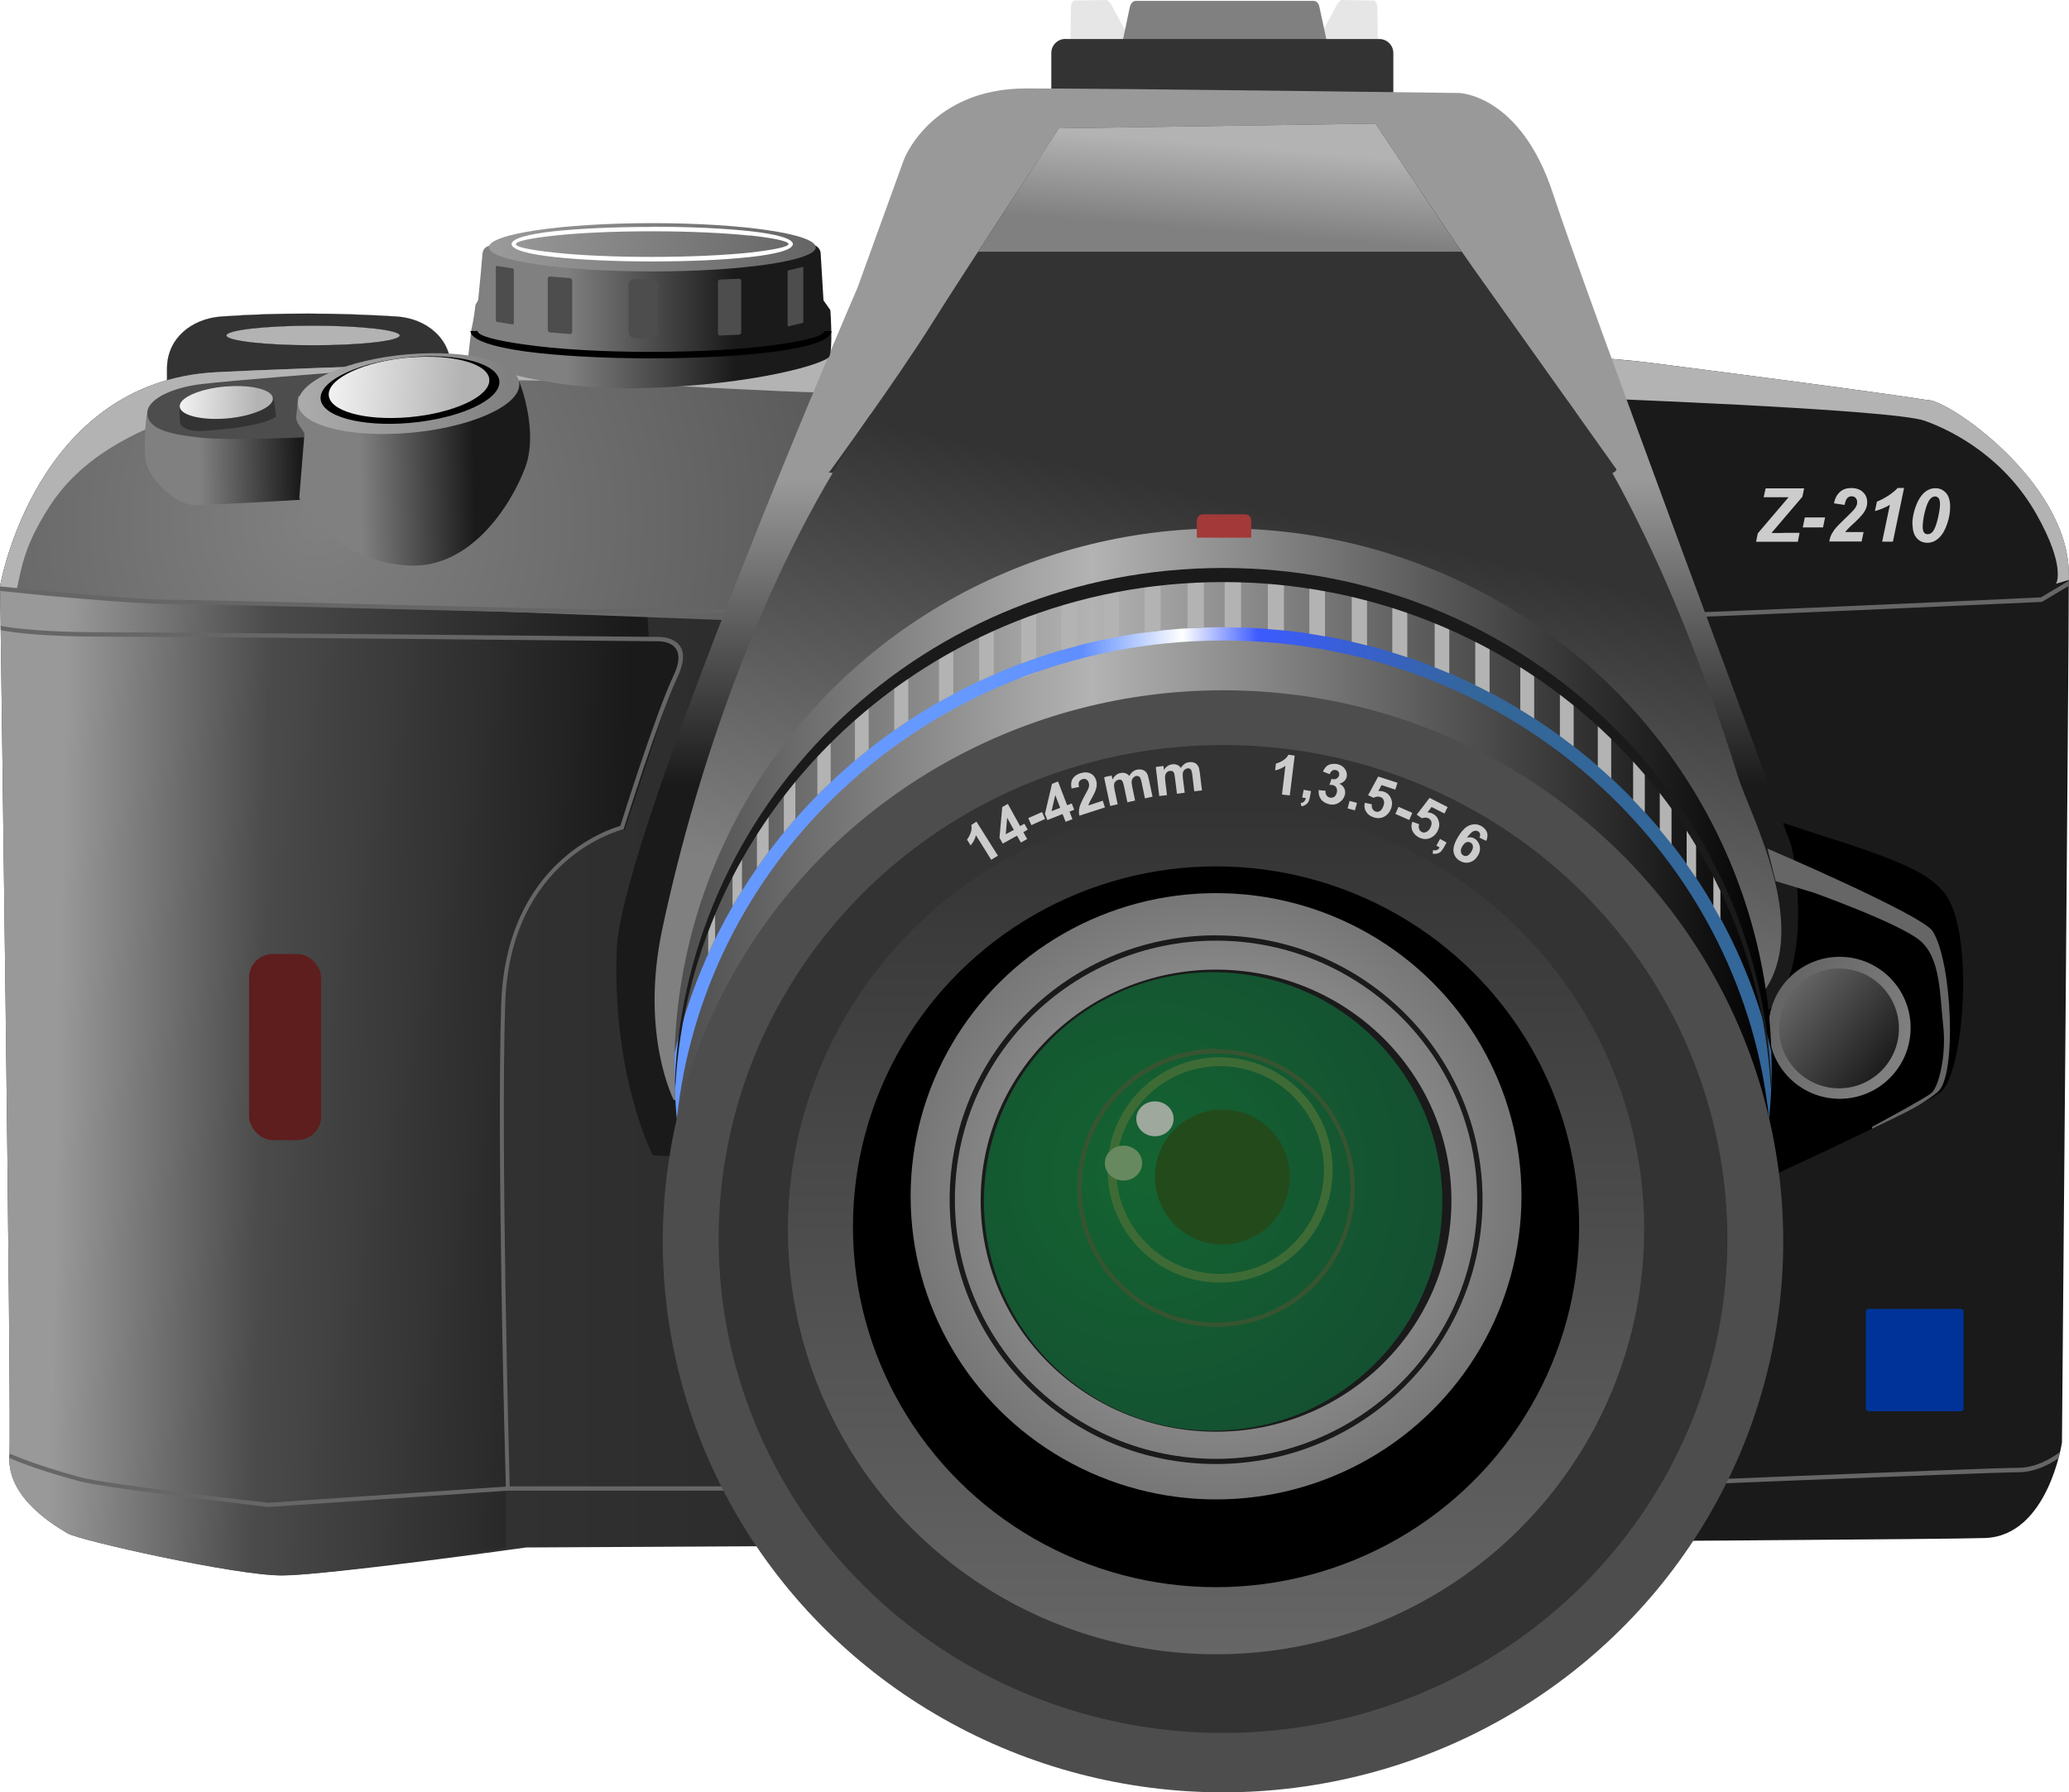 <?xml version="1.0" encoding="UTF-8" standalone="no"?>
<svg
   xmlns:dc="http://purl.org/dc/elements/1.1/"
   xmlns:cc="http://creativecommons.org/ns#"
   xmlns:rdf="http://www.w3.org/1999/02/22-rdf-syntax-ns#"
   xmlns:svg="http://www.w3.org/2000/svg"
   xmlns="http://www.w3.org/2000/svg"
   xmlns:xlink="http://www.w3.org/1999/xlink"
   xmlns:sodipodi="http://sodipodi.sourceforge.net/DTD/sodipodi-0.dtd"
   xmlns:inkscape="http://www.inkscape.org/namespaces/inkscape"
   viewBox="0 0 368.873 319.506"
   version="1.1"
   id="svg210"
   sodipodi:docname="camera.svg"
   width="97.598mm"
   height="84.536mm"
   inkscape:version="1.0.2-2 (e86c870879, 2021-01-15)">
  <defs
     id="defs214">
    <linearGradient
       inkscape:collect="always"
       xlink:href="#n"
       id="linearGradient218"
       gradientUnits="userSpaceOnUse"
       x1="8.55"
       y1="3.689"
       x2="6.586"
       y2="3.711"
       gradientTransform="matrix(15.322,0,0,15.322,0.015,0)" />
    <linearGradient
       inkscape:collect="always"
       xlink:href="#d"
       id="linearGradient220"
       gradientUnits="userSpaceOnUse"
       x1="5.935"
       y1="4.421"
       x2="3.041"
       y2="4.529"
       gradientTransform="matrix(15.322,0,0,15.322,0.015,0)" />
    <linearGradient
       inkscape:collect="always"
       xlink:href="#g"
       id="linearGradient222"
       gradientUnits="userSpaceOnUse"
       x1="5.387"
       y1="4.516"
       x2="3.528"
       y2="4.399"
       gradientTransform="matrix(15.322,0,0,15.322,0.015,0)" />
  </defs>
  <sodipodi:namedview
     pagecolor="#ffffff"
     bordercolor="#666666"
     borderopacity="1"
     objecttolerance="10"
     gridtolerance="10"
     guidetolerance="10"
     inkscape:pageopacity="0"
     inkscape:pageshadow="2"
     inkscape:window-width="1920"
     inkscape:window-height="1017"
     id="namedview212"
     showgrid="false"
     units="mm"
     inkscape:zoom="1.8014217"
     inkscape:cx="194.37156"
     inkscape:cy="138.56942"
     inkscape:window-x="-8"
     inkscape:window-y="-8"
     inkscape:window-maximized="1"
     inkscape:current-layer="svg210"
     inkscape:document-rotation="0" />
  <style
     type="text/css"
     id="style2">
	.h{stroke:#000;stroke-width:.03}
	.j{fill:#1a1a1a}
	.k{fill:#333}
	.m{fill:#4d4d4d}
	.p{fill:#666}
	.r{fill:#b3b3b3}
</style>
  <linearGradient
     id="a"
     x1="7.846"
     x2="20.614"
     y1="12.425"
     y2="12.425"
     gradientUnits="userSpaceOnUse"
     gradientTransform="matrix(15.322,0,0,15.322,0.015,0)">
    <stop
       offset="0"
       stop-color="#4d4d4d"
       id="stop4" />
    <stop
       offset=".38"
       stop-color="#b3b3b3"
       id="stop6" />
    <stop
       offset="1"
       id="stop8" />
  </linearGradient>
  <linearGradient
     id="b"
     x1="14.149"
     x2="14.149"
     y1="9.359"
     y2="19.246"
     gradientUnits="userSpaceOnUse"
     gradientTransform="matrix(15.322,0,0,15.322,0.015,0)">
    <stop
       offset="0"
       stop-color="#333"
       id="stop11" />
    <stop
       offset="1"
       stop-color="#666"
       id="stop13" />
  </linearGradient>
  <linearGradient
     id="c"
     x1="9.378"
     x2="5.799"
     y1="2.857"
     y2="2.898"
     gradientUnits="userSpaceOnUse"
     gradientTransform="matrix(15.322,0,0,15.322,0.015,0)">
    <stop
       offset="0"
       stop-color="#666"
       id="stop16" />
    <stop
       offset="1"
       stop-color="#999"
       id="stop18" />
  </linearGradient>
  <linearGradient
     id="d"
     x1="5.935"
     x2="3.041"
     y1="4.421"
     y2="4.529"
     gradientUnits="userSpaceOnUse">
    <stop
       offset="0"
       stop-color="gray"
       id="stop21" />
    <stop
       offset="1"
       stop-color="#b3b3b3"
       id="stop23" />
  </linearGradient>
  <linearGradient
     id="e"
     x1="7.252"
     x2="0.689"
     y1="11.685"
     y2="11.555"
     gradientUnits="userSpaceOnUse"
     gradientTransform="matrix(15.322,0,0,15.322,0.015,0)">
    <stop
       offset="0"
       stop-color="#1a1a1a"
       id="stop26" />
    <stop
       offset=".639"
       stop-color="#4b4b4b"
       id="stop28" />
    <stop
       offset="1"
       stop-color="#999"
       id="stop30" />
  </linearGradient>
  <linearGradient
     id="f"
     x1="21.979"
     x2="20.818"
     y1="12.432"
     y2="11.498"
     gradientUnits="userSpaceOnUse"
     gradientTransform="matrix(15.322,0,0,15.322,0.015,0)">
    <stop
       offset="0"
       stop-color="#1a1a1a"
       id="stop33" />
    <stop
       offset="1"
       stop-color="#666"
       id="stop35" />
  </linearGradient>
  <linearGradient
     id="g"
     x1="5.387"
     x2="3.528"
     y1="4.516"
     y2="4.399"
     gradientUnits="userSpaceOnUse">
    <stop
       offset="0"
       stop-color="#b3b3b3"
       id="stop38" />
    <stop
       offset="1"
       stop-color="#fefefe"
       id="stop40" />
  </linearGradient>
  <linearGradient
     id="h"
     x1="2.996"
     x2="1.919"
     y1="4.688"
     y2="4.625"
     xlink:href="#g"
     gradientUnits="userSpaceOnUse"
     gradientTransform="matrix(15.322,0,0,15.322,0.015,0)" />
  <linearGradient
     id="i"
     x1="22.03"
     x2="20.781"
     y1="12.323"
     y2="11.594"
     gradientUnits="userSpaceOnUse"
     gradientTransform="matrix(15.322,0,0,15.322,0.015,0)">
    <stop
       offset="0"
       stop-color="gray"
       id="stop44" />
    <stop
       offset="1"
       stop-color="#666"
       id="stop46" />
  </linearGradient>
  <linearGradient
     id="j"
     x1="19.258"
     x2="4.815"
     y1="11.099"
     y2="11.099"
     gradientUnits="userSpaceOnUse"
     gradientTransform="matrix(15.322,0,0,15.322,0.015,0)">
    <stop
       offset="0"
       stop-color="#1a1a1a"
       id="stop49" />
    <stop
       offset="1"
       stop-color="#333"
       id="stop51" />
  </linearGradient>
  <linearGradient
     id="k"
     x1="14.153"
     x2="14.234"
     y1="2.686"
     y2="1.681"
     xlink:href="#d"
     gradientUnits="userSpaceOnUse"
     gradientTransform="matrix(15.322,0,0,15.322,0.015,0)" />
  <linearGradient
     id="l"
     x1="14.877"
     x2="13.704"
     y1="5.954"
     y2="11.207"
     gradientUnits="userSpaceOnUse"
     gradientTransform="matrix(15.322,0,0,15.322,0.015,0)">
    <stop
       offset="0"
       stop-color="#333"
       id="stop55" />
    <stop
       offset="1"
       stop-color="gray"
       id="stop57" />
  </linearGradient>
  <linearGradient
     id="m"
     x1="11.294"
     x2="17.166"
     y1="10.158"
     y2="10.158"
     gradientUnits="userSpaceOnUse"
     gradientTransform="matrix(15.322,0,0,15.322,0.015,0)">
    <stop
       offset="0"
       stop-color="#69f"
       id="stop60" />
    <stop
       offset=".22"
       stop-color="#5f8eff"
       id="stop62" />
    <stop
       offset=".42"
       stop-color="#fff"
       id="stop64" />
    <stop
       offset=".569"
       stop-color="#3d5bff"
       id="stop66" />
    <stop
       offset="1"
       stop-color="#369"
       id="stop68" />
  </linearGradient>
  <linearGradient
     id="n"
     x1="8.55"
     x2="6.586"
     y1="3.689"
     y2="3.711"
     gradientUnits="userSpaceOnUse">
    <stop
       offset="0"
       stop-color="#1a1a1a"
       id="stop71" />
    <stop
       offset="1"
       stop-color="gray"
       id="stop73" />
  </linearGradient>
  <linearGradient
     id="o"
     x1="3.481"
     x2="2.321"
     y1="5.265"
     y2="5.282"
     xlink:href="#n"
     gradientUnits="userSpaceOnUse"
     gradientTransform="matrix(15.322,0,0,15.322,0.015,0)" />
  <linearGradient
     id="p"
     x1="5.517"
     x2="4.19"
     y1="5.512"
     y2="5.543"
     xlink:href="#n"
     gradientUnits="userSpaceOnUse"
     gradientTransform="matrix(15.322,0,0,15.322,0.015,0)" />
  <linearGradient
     id="q"
     x1="14.132"
     x2="14.132"
     y1="9.131"
     y2="5.587"
     gradientUnits="userSpaceOnUse"
     gradientTransform="matrix(15.322,0,0,15.322,0.015,0)">
    <stop
       offset="0"
       stop-color="#1a1a1a"
       id="stop78" />
    <stop
       offset="1"
       stop-color="#999"
       id="stop80" />
  </linearGradient>
  <radialGradient
     id="r"
     cx="13.368"
     cy="13.658"
     r="8.867"
     gradientUnits="userSpaceOnUse"
     gradientTransform="matrix(15.322,0,0,15.322,0.015,0)">
    <stop
       offset="0"
       stop-color="#146431"
       id="stop83" />
    <stop
       offset="1"
       stop-color="#143131"
       id="stop85" />
  </radialGradient>
  <radialGradient
     id="s"
     cx="14.149"
     cy="13.918"
     r="10.457"
     gradientUnits="userSpaceOnUse"
     gradientTransform="matrix(15.322,0,0,15.322,0.015,0)">
    <stop
       offset="0"
       stop-color="#b3b3b3"
       id="stop88" />
    <stop
       offset="1"
       id="stop90" />
  </radialGradient>
  <radialGradient
     id="t"
     cx="3.699"
     cy="6.068"
     r="20.566"
     gradientUnits="userSpaceOnUse"
     gradientTransform="matrix(15.322,0,0,15.322,0.015,0)">
    <stop
       offset="0"
       stop-color="gray"
       id="stop93" />
    <stop
       offset="1"
       id="stop95" />
  </radialGradient>
  <path
     class="k h"
     d="m 39.5,56.43 c 10.388,-0.735 20.792,-0.644 31.18,0 5.332,0.337 9.714,3.907 9.714,9.254 v 8.32 h -50.608 v -8.32 c 0,-5.363 4.382,-8.887 9.714,-9.254 z"
     id="path98" />
  <ellipse
     cx="55.817"
     cy="59.801"
     rx="15.46"
     ry="1.762"
     class="r h"
     id="ellipse100" />
  <path
     fill="url(#j)"
     d="m 0.015,104.495 c 0,0 6.221,-36.512 38.58,-38.151 32.36,-1.685 213.249,-7.048 255.568,-1.685 42.319,5.409 49.367,6.65 49.367,6.65 3.325,-0.414 25.312,14.51 25.312,31.103 0,15.015 -1.226,154.75 -1.226,154.75 0,0 -2.497,16.609 -13.698,17.007 -11.185,0.429 -260.134,1.685 -260.134,1.685 0,0 -35.24,4.964 -43.56,4.964 -8.274,0 -36.098,-6.236 -38.151,-7.477 C 9.99,272.085 1.272,267.105 1.685,259.644 2.084,252.197 0.015,104.495 0.015,104.495 Z"
     id="path102"
     style="fill:url(#j);stroke-width:15.322" />
  <path
     fill="url(#e)"
     d="m 0.015,104.495 c 0,0 6.021,-17.927 21.68,-28.866 l 91.594,-0.368 2.406,38.917 c 5.976,-0.659 5.868,2.451 4.811,5.976 l -9.147,27.794 c -10.787,1.532 -17.881,10.725 -21.558,27.012 l -0.153,21.497 0.613,79.49 c -7.814,1.103 -32.988,4.903 -40.051,4.903 -8.274,0 -36.083,-6.251 -38.151,-7.508 C 9.975,272.116 1.256,267.136 1.67,259.674 2.084,252.197 0.015,104.495 0.015,104.495 Z"
     id="path104"
     style="fill:url(#e);stroke-width:15.322" />
  <rect
     x="44.403"
     y="170.057"
     width="12.855"
     height="33.187"
     rx="4.229"
     fill="#5e1e1e"
     id="rect106"
     style="stroke-width:15.322" />
  <path
     fill="url(#t)"
     d="m 0.015,104.495 c 0,0 6.221,-36.512 38.58,-38.151 16.931,-0.873 74.525,-2.758 131.645,-3.601 0.919,4.29 1.532,7.324 1.532,7.324 l -37.753,40.664 c 0,0 -95.424,-3.739 -118.239,-4.137 C 8.427,106.441 3.432,105.629 0,104.602 v -0.107 z"
     id="path108"
     style="fill:url(#t);stroke-width:15.322" />
  <path
     class="r"
     d="m 0.015,104.495 c 0,0 6.221,-36.512 38.58,-38.151 15.628,-0.812 65.731,-2.482 118.223,-3.371 l -2.053,7.094 C 116.4,70.48 29.969,56.997 8.749,90.399 4.305,97.34 3.922,100.879 2.926,105.322 1.854,105.092 0.873,104.863 0.015,104.587 Z M 279.332,63.432 c 5.96,0.337 10.986,0.766 14.862,1.226 42.288,5.409 49.336,6.65 49.336,6.65 3.34,-0.414 25.327,14.51 25.327,31.103 v 0.965 l -2.298,0.689 c 0,0 1.885,-2.911 -3.524,-12.457 -5.409,-9.545 -14.096,-14.556 -19.918,-16.609 -5.792,-2.084 -62.207,-4.137 -62.207,-4.137 l -1.578,-7.446 z"
     id="path110"
     style="stroke-width:15.322" />
  <path
     class="p"
     d="m 368.842,103.514 v 0.919 l -4.673,2.789 -0.077,0.046 -0.092,0.031 c -0.153,0 -63.095,2.911 -68.887,2.911 v -0.812 c 5.715,0 66.098,-2.758 68.764,-2.911 l 4.995,-2.972 z m -1.563,155.302 -0.306,1.149 c -1.716,1.18 -4.29,2.482 -7.155,2.482 -4.995,0 -74.878,2.881 -75.077,2.911 l -0.031,-0.797 c 0.215,0 70.174,-2.911 75.123,-2.911 3.095,0 5.868,-1.639 7.462,-2.835 z M 1.67,259.965 v -0.429 l 0.153,-0.368 c 2.237,0.965 4.719,1.839 6.956,2.528 2.298,0.735 4.259,1.287 5.546,1.639 4.443,1.226 32.436,4.443 33.509,4.551 l 42.35,-2.881 c -0.153,-5.056 -1.624,-60.552 -0.827,-85.955 0.797,-25.281 19.076,-31.211 21.236,-31.823 0.659,-2.114 6.359,-20.164 9.5,-26.813 3.034,-6.466 -2.911,-6.098 -2.942,-6.098 h -0.031 c -0.245,0 -82.401,-0.827 -98.749,-0.827 -10.112,0 -15.582,-0.644 -18.233,-1.149 l -0.031,-0.766 c 2.528,0.46 7.906,1.134 18.264,1.134 15.935,0 97.845,0.812 98.719,0.827 0.153,0 7.247,-0.368 3.677,7.201 -3.31,7.017 -9.5,26.859 -9.53,26.92 l -0.077,0.199 -0.215,0.046 c -0.077,0 -20.072,4.903 -20.884,31.165 -0.797,25.342 0.674,80.777 0.812,85.894 h 46.119 v 0.766 H 90.567 l -42.717,2.911 h -0.061 c -0.077,-0.031 -29.065,-3.34 -33.662,-4.597 -1.302,-0.368 -3.34,-0.919 -5.562,-1.624 -2.206,-0.705 -4.643,-1.532 -6.895,-2.513 z M 0.015,105.338 v -0.797 c 4.75,0.49 23.534,2.375 30.398,2.375 4.597,0 27.809,0.582 46.732,1.073 12.947,0.306 23.902,0.582 25.434,0.582 h 30.736 v 0.766 h -30.736 c -1.471,0 -12.472,-0.26 -25.496,-0.582 -18.846,-0.46 -41.951,-1.073 -46.67,-1.073 -6.849,0.031 -25.496,-1.808 -30.398,-2.344 z"
     id="path112"
     style="stroke-width:15.322" />
  <path
     d="m 318.02,146.722 c 7.508,2.605 16.701,5.056 23.136,8.274 2.206,1.103 4.091,2.451 5.485,4.168 5.47,6.772 3.524,32.145 -0.613,35.47 -4.137,3.31 -37.753,18.463 -37.753,18.463 l -6.665,-53.105 16.394,-13.284 z"
     id="path114"
     style="stroke-width:15.322" />
  <path
     fill="#e6e6e6"
     d="m 190.772,10.373 0.184,-9.545 0.429,-0.72 L 197.391,0 l 0.582,0.567 4.091,7.508 z m 54.959,0 L 245.532,0.827 245.103,0.107 239.097,0 l -0.582,0.567 -4.091,7.508 z"
     id="path116"
     style="stroke-width:15.322" />
  <path
     fill="#808080"
     d="m 202.539,0.153 h 31.624 c 0.613,0 0.965,0.506 1.073,1.103 l 1.593,7.4 h -36.956 l 1.563,-7.4 c 0.153,-0.613 0.506,-1.103 1.103,-1.103 z"
     id="path118"
     style="stroke-width:15.322" />
  <path
     class="k"
     d="m 189.945,6.956 h 55.971 c 1.379,0 2.497,1.118 2.497,2.497 V 19.413 H 187.432 V 9.454 c 0,-1.379 1.118,-2.513 2.497,-2.513 z"
     id="path120"
     style="stroke-width:15.322" />
  <path
     fill="url(#q)"
     d="m 116.4,205.987 c 0,0 -7.354,-14.219 -6.435,-36.926 0.812,-20.072 42.932,-117.825 42.932,-117.825 l 8.274,-22.83 c 0,0 4.78,-12.641 21.788,-12.641 17.007,0 77.161,0.812 77.161,0.812 0,0 10.986,0.199 16.793,18.034 5.822,17.835 40.94,111.895 42.319,115.756 1.042,2.911 4.75,28.422 -7.477,31.532 -12.257,3.11 -116.599,27.794 -116.599,27.794 l -78.815,-3.739 z"
     id="path122"
     style="fill:url(#q);stroke-width:15.322" />
  <path
     class="k"
     d="m 147.917,84.071 c 0,0 12.257,-16.808 18.463,-26.767 6.236,-9.959 22.416,-34.428 22.416,-34.428 l 56.43,-0.843 c 0,0 12.472,18.754 17.421,25.741 l 25.526,35.868 c 0.398,5.976 -147.09,1.486 -140.241,0.414 z"
     id="path124"
     style="stroke-width:15.322" />
  <path
     fill="url(#k)"
     d="m 174.378,44.862 c 6.788,-10.449 14.403,-21.987 14.403,-21.987 l 56.446,-0.843 c 0,0 9.699,14.602 15.383,22.83 z"
     id="path126"
     style="fill:url(#k);stroke-width:15.322" />
  <path
     fill="url(#l)"
     d="m 155.195,73.897 c 20.148,-4.489 43.361,-7.048 68.029,-7.048 20.041,0 39.101,1.685 56.338,4.719 2.865,4.045 17.053,24.454 30.368,67.079 2.084,6.634 13.897,28.192 3.325,39.607 -10.572,11.415 -36.926,8.519 -36.926,8.519 l -156.206,9.316 c 0,0 -6.021,-11.645 -2.084,-30.291 6.359,-30.123 18.999,-66.129 37.14,-91.9 z"
     id="path128"
     style="fill:url(#l);stroke-width:15.322" />
  <circle
     cx="327.979"
     cy="183.218"
     r="12.656"
     fill="url(#i)"
     id="circle130"
     style="fill:url(#i);stroke-width:15.322" />
  <circle
     cx="327.872"
     cy="183.326"
     r="10.679"
     fill="url(#f)"
     id="circle132"
     style="fill:url(#f);stroke-width:15.322" />
  <path
     class="p"
     d="m 345.522,194.633 c -3.401,2.712 -5.899,3.708 -11.767,6.588 l 0.031,-0.368 c 0,0 9.346,-4.995 10.572,-6.021 1.256,-1.042 2.697,-6.65 2.084,-12.043 -0.613,-5.363 -0.414,-12.012 -4.137,-15.123 -3.754,-3.11 -18.892,-8.519 -18.892,-8.519 l -6.849,-2.084 -1.456,-5.792 c 0,0 27.579,11.798 29.449,14.709 3.524,5.516 4.321,25.925 0.919,28.652 z"
     id="path134"
     style="stroke-width:15.322" />
  <ellipse
     cx="218.045"
     cy="190.374"
     rx="97.815"
     ry="96.19"
     fill="url(#a)"
     id="ellipse136"
     style="fill:url(#a);stroke-width:15.322" />
  <path
     fill="url(#m)"
     d="m 315.798,187.662 c 0.046,0.919 0.061,1.808 0.061,2.712 0,3.064 -0.153,6.098 -0.46,9.086 -2.298,-22.339 -12.641,-42.411 -28.131,-57.457 -17.712,-17.191 -42.181,-27.824 -69.224,-27.824 -27.028,0 -51.512,10.649 -69.224,27.84 -15.475,15.015 -25.802,35.087 -28.146,57.457 -0.276,-3.018 -0.429,-6.052 -0.429,-9.116 0,-0.919 0,-1.839 0.046,-2.712 4.244,-18.233 13.759,-34.551 26.92,-47.344 18.141,-17.62 43.208,-28.499 70.863,-28.499 27.656,0 52.707,10.879 70.863,28.499 13.177,12.763 22.676,29.081 26.92,47.344 z"
     id="path138"
     style="fill:url(#m);stroke-width:15.322" />
  <ellipse
     cx="218.045"
     cy="221.278"
     rx="99.883"
     ry="98.228"
     class="m"
     id="ellipse140"
     style="stroke-width:15.322" />
  <ellipse
     cx="218.045"
     cy="220.864"
     rx="89.924"
     ry="88.055"
     class="k"
     id="ellipse142"
     style="stroke-width:15.322" />
  <path
     class="r"
     d="m 218.351,103.116 c 0.965,0 1.946,0.031 2.911,0.061 v 8.703 c -0.965,-0.031 -1.946,-0.046 -2.911,-0.046 v -8.733 z m 7.707,0.306 c 0.95,0.092 1.9,0.184 2.85,0.306 v 8.657 c -0.965,-0.092 -1.915,-0.184 -2.865,-0.245 v -8.733 z m 7.385,0.889 2.789,0.46 v 8.657 l -2.789,-0.46 z m 7.554,1.486 c 0.919,0.215 1.839,0.46 2.727,0.689 v 8.58 c -0.919,-0.245 -1.808,-0.46 -2.727,-0.674 v -8.58 z m 7.232,1.992 c 0.919,0.306 1.793,0.582 2.666,0.919 v 8.473 c -0.873,-0.306 -1.777,-0.582 -2.666,-0.858 v -8.519 z m 7.554,2.758 c 0.873,0.352 1.747,0.72 2.605,1.118 v 8.366 l -2.605,-1.073 v -8.427 z m 7.232,3.325 2.559,1.348 v 8.228 c -0.843,-0.46 -1.685,-0.873 -2.559,-1.302 z m 8.013,4.566 c 0.843,0.536 1.685,1.073 2.497,1.655 v 7.998 c -0.812,-0.536 -1.639,-1.073 -2.482,-1.563 v -8.09 z m 7.079,4.949 c 0.827,0.613 1.639,1.272 2.451,1.931 v 7.738 l -2.451,-1.839 v -7.845 z m 6.742,5.684 c 0.827,0.766 1.624,1.502 2.406,2.268 v 7.416 c -0.766,-0.735 -1.578,-1.44 -2.39,-2.145 v -7.538 z m 6.313,6.374 c 0.705,0.766 1.379,1.532 2.084,2.36 v 7.017 c -0.689,-0.766 -1.379,-1.502 -2.084,-2.222 z m 4.765,5.669 c 0.705,0.919 1.394,1.839 2.084,2.804 v 6.588 c -0.705,-0.889 -1.379,-1.747 -2.099,-2.605 V 141.114 Z m 4.78,6.742 1.685,2.697 v 5.976 l -1.685,-2.421 z m 4.765,8.304 1.256,2.543 v 5.087 l -1.256,-2.237 z m -93.754,-44.157 v -8.672 l 2.911,-0.153 v 8.703 c -0.981,0.046 -1.946,0.077 -2.911,0.153 z m -7.646,0.766 v -8.672 l 2.85,-0.352 v 8.687 c -0.95,0.107 -1.9,0.214 -2.85,0.352 z m -7.324,1.256 v -8.611 l 2.758,-0.567 v 8.642 c -0.919,0.153 -1.839,0.352 -2.758,0.536 z m -7.508,1.885 v -8.55 c 0.919,-0.276 1.808,-0.536 2.727,-0.766 v 8.58 c -0.919,0.215 -1.839,0.46 -2.727,0.735 z m -7.171,5.01 v -0.123 l 2.666,-0.981 v 0.077 z m 0,-2.635 v -8.427 c 0.889,-0.368 1.777,-0.689 2.666,-1.011 v 8.473 c -0.889,0.306 -1.777,0.613 -2.666,0.95 z m -7.492,3.141 v -8.304 l 2.605,-1.226 v 8.35 c -0.873,0.383 -1.747,0.766 -2.605,1.18 z m -7.171,3.723 v -8.151 c 0.843,-0.506 1.685,-0.981 2.559,-1.471 v 8.212 c -0.858,0.46 -1.716,0.919 -2.559,1.41 z m -7.967,5.041 v -7.921 l 2.497,-1.762 v 7.967 z m -7.017,5.409 v -7.615 c 0.812,-0.72 1.624,-1.41 2.451,-2.099 v 7.722 c -0.827,0.644 -1.639,1.302 -2.451,1.992 z m -6.696,6.19 v -7.232 c 0.766,-0.843 1.578,-1.685 2.375,-2.482 v 7.385 l -0.919,0.873 c -0.49,0.46 -0.981,0.919 -1.456,1.425 z m -5.976,6.634 v -6.742 c 0.659,-0.919 1.348,-1.762 2.053,-2.635 v 6.925 l -2.068,2.451 z m -4.796,6.297 v -6.175 c 0.674,-1.073 1.379,-2.114 2.084,-3.156 v 6.435 c -0.705,0.95 -1.379,1.915 -2.068,2.881 z m -4.351,6.849 v -5.393 c 0.536,-1.073 1.073,-2.084 1.685,-3.11 v 5.73 c -0.582,0.919 -1.149,1.839 -1.685,2.758 z m -4.336,8.473 v -4.014 c 0.383,-1.073 0.797,-2.099 1.226,-3.141 v 4.52 c -0.429,0.873 -0.843,1.762 -1.226,2.651 z"
     id="path144"
     style="stroke-width:15.322" />
  <path
     class="j"
     d="m 315.767,192.657 c 0,0.46 -0.031,0.919 -0.061,1.379 -2.651,-50.302 -45.353,-90.276 -97.661,-90.276 -52.309,0 -94.995,39.99 -97.661,90.276 l -0.061,-1.379 c 2.068,-50.822 45.016,-91.41 97.723,-91.41 52.707,0 95.654,40.603 97.723,91.41 z"
     id="path146"
     style="stroke-width:15.322" />
  <ellipse
     cx="216.804"
     cy="219.148"
     rx="76.333"
     ry="75.751"
     fill="url(#b)"
     id="ellipse148"
     style="fill:url(#b);stroke-width:15.322" />
  <ellipse
     cx="216.804"
     cy="218.688"
     rx="64.735"
     ry="64.244"
     id="ellipse150"
     style="stroke-width:15.322" />
  <ellipse
     cx="216.804"
     cy="213.249"
     rx="54.454"
     ry="54.04"
     fill="url(#s)"
     id="ellipse152"
     style="fill:url(#s);stroke-width:15.322" />
  <path
     fill="#1a1a1a"
     d="m 216.819,166.747 c 13.1,0 24.975,5.271 33.555,13.79 8.611,8.55 13.943,20.332 13.943,33.34 0,13.024 -5.332,24.791 -13.943,33.31 -8.58,8.534 -20.455,13.79 -33.555,13.79 -13.131,0.031 -25.005,-5.255 -33.601,-13.79 -8.58,-8.519 -13.912,-20.301 -13.912,-33.325 0,-13.024 5.301,-24.821 13.897,-33.34 8.58,-8.534 20.47,-13.79 33.585,-13.79 z m 32.911,14.464 c -8.427,-8.35 -20.072,-13.529 -32.942,-13.529 -12.84,0 -24.484,5.179 -32.911,13.529 -8.427,8.366 -13.636,19.918 -13.636,32.666 0,12.748 5.209,24.285 13.636,32.635 8.427,8.381 20.072,13.544 32.942,13.544 12.84,0 24.484,-5.163 32.911,-13.529 8.427,-8.35 13.636,-19.888 13.636,-32.635 0,-12.763 -5.209,-24.316 -13.636,-32.681 z"
     id="path154"
     style="stroke-width:15.322" />
  <ellipse
     cx="216.804"
     cy="214.031"
     rx="41.966"
     ry="41.185"
     class="j"
     id="ellipse156"
     style="stroke-width:15.322" />
  <circle
     cx="216.283"
     cy="214.168"
     r="40.863"
     fill="url(#r)"
     id="circle158"
     style="fill:url(#r);stroke-width:15.322" />
  <ellipse
     cx="205.91"
     cy="199.444"
     rx="3.325"
     ry="3.11"
     fill="#9ea89c"
     id="ellipse160"
     style="stroke-width:15.322" />
  <path
     fill="#3e6b35"
     d="m 217.524,188.489 c 5.546,0 10.572,2.252 14.188,5.884 3.647,3.631 5.884,8.657 5.884,14.188 0,5.531 -2.237,10.572 -5.868,14.203 -3.631,3.616 -8.657,5.868 -14.203,5.868 -5.546,0 -10.572,-2.252 -14.188,-5.884 -3.647,-3.647 -5.884,-8.672 -5.884,-14.219 0,-5.546 2.237,-10.572 5.868,-14.188 3.616,-3.631 8.642,-5.884 14.188,-5.884 z m 13.085,6.987 c -3.34,-3.34 -7.967,-5.424 -13.085,-5.424 -5.117,0 -9.745,2.068 -13.085,5.424 -3.34,3.355 -5.424,7.967 -5.424,13.1 0,5.133 2.068,9.745 5.424,13.085 3.355,3.34 7.967,5.424 13.085,5.424 5.117,0 9.745,-2.053 13.085,-5.409 3.34,-3.355 5.424,-7.967 5.424,-13.085 0,-5.117 -2.068,-9.729 -5.424,-13.085 z"
     id="path162"
     style="stroke-width:15.322" />
  <path
     fill="#375431"
     d="m 216.788,187.018 c 6.834,0 13.024,2.758 17.513,7.247 4.505,4.474 7.263,10.664 7.263,17.498 0,6.834 -2.758,13.024 -7.247,17.513 -4.443,4.489 -10.664,7.263 -17.498,7.263 -6.834,0 -13.024,-2.789 -17.513,-7.278 -4.489,-4.489 -7.247,-10.679 -7.247,-17.513 0,-6.849 2.758,-13.024 7.247,-17.513 4.474,-4.505 10.679,-7.278 17.513,-7.278 z m 16.961,7.814 c -4.336,-4.351 -10.342,-7.048 -16.961,-7.048 -6.619,0 -12.625,2.697 -16.961,7.048 -4.336,4.351 -7.002,10.327 -7.002,16.946 0,6.634 2.681,12.625 7.017,16.961 4.336,4.336 10.358,7.017 16.977,7.017 6.619,0 12.625,-2.681 16.961,-7.048 4.336,-4.367 7.017,-10.312 7.017,-16.946 0,-6.619 -2.681,-12.61 -7.017,-16.946 z"
     id="path164"
     style="stroke-width:15.322" />
  <circle
     cx="217.938"
     cy="209.817"
     r="12.028"
     fill="#234a1b"
     id="circle166"
     style="stroke-width:15.322" />
  <ellipse
     cx="200.302"
     cy="207.335"
     rx="3.325"
     ry="3.11"
     fill="#678960"
     id="ellipse168"
     style="stroke-width:15.322" />
  <path
     fill="#a33939"
     d="m 214.475,91.686 h 7.538 c 0.613,0 1.073,0.49 1.073,1.103 v 2.911 c 0,0.061 -0.061,0.153 -0.153,0.153 h -9.408 c -0.092,0 -0.153,-0.092 -0.153,-0.153 v -2.911 c 0,-0.613 0.49,-1.103 1.073,-1.103 z"
     id="path170"
     style="stroke-width:15.322" />
  <path
     fill="url(#o)"
     d="m 63.647,71.553 -37.493,2.344 c 0,0 -0.889,6.895 0.153,9.392 1.042,2.497 4.872,6.742 8.504,6.742 3.647,0 23.657,-1.226 23.657,-1.226 l 5.209,-17.237 z"
     id="path172"
     style="fill:url(#o);stroke-width:15.322" />
  <path
     class="m"
     d="m 55.557,77.896 c 0,0 -14.311,0.735 -19.918,0.107 -5.592,-0.613 -9.116,-1.532 -9.377,-4.137 -0.26,-2.605 4.29,-4.75 9.591,-5.393 5.301,-0.644 25.082,-2.176 25.082,-2.176 l -1.256,11.491 -4.137,0.123 z"
     id="path174"
     style="stroke-width:15.322" />
  <path
     fill="url(#p)"
     d="m 92.59,68.029 c 0,0 3.524,8.733 1.027,15.368 -2.497,6.634 -9.653,17.927 -20.654,17.421 -10.986,-0.521 -17.62,-8.121 -19.612,-12.028 l 0.919,-11.308 c 0.077,-0.735 -1.655,-1.869 -1.44,-3.417 0.199,-1.563 0.306,-3.432 0.306,-3.432 l 39.423,-2.605 z"
     id="path176"
     style="fill:url(#p);stroke-width:15.322" />
  <path
     fill="url(#n)"
     d="m 88.07,43.728 c 0,0 -1.961,-0.215 -2.068,1.655 -0.061,0.996 -0.414,4.75 -0.735,7.967 -0.031,0.398 -0.49,0.766 -0.521,1.149 -0.23,2.252 -0.72,4.336 -0.72,4.336 l -0.613,5.286 c 0,0 12.135,5.7 31.716,5.056 19.612,-0.613 31.961,-4.336 32.697,-5.592 0.735,-1.256 0.214,-8.304 0.214,-8.304 l -1.226,-1.747 -0.506,-8.427 c -0.046,-0.797 -0.843,-1.532 -1.655,-1.532 l -56.538,0.092 z"
     id="path178"
     style="fill:url(#linearGradient218);stroke-width:15.322" />
  <path
     fill="url(#d)"
     d="m 72.855,63.157 c 10.878,-0.919 19.735,1.471 19.735,5.363 0,3.892 -8.841,7.738 -19.735,8.657 -10.879,0.919 -19.735,-1.471 -19.735,-5.332 0,-3.892 8.841,-7.783 19.735,-8.703 z"
     id="path180"
     style="fill:url(#linearGradient220);stroke-width:15.322" />
  <ellipse
     rx="16.009"
     ry="5.858"
     transform="matrix(0.996,-0.088,0,1,0,0)"
     id="ellipse182"
     cx="73.388"
     cy="75.987"
     style="stroke-width:4.318" />
  <path
     fill="url(#g)"
     d="m 72.947,63.739 c 7.891,-0.689 14.295,1.118 14.295,4.045 0,2.942 -6.405,5.884 -14.311,6.588 -7.921,0.689 -14.326,-1.118 -14.326,-4.06 0,-2.942 6.405,-5.884 14.311,-6.588 z"
     id="path184"
     style="fill:url(#linearGradient222);stroke-width:15.322" />
  <path
     class="k"
     d="m 32.007,72.656 0.061,2.605 c 0,0 0.153,1.808 4.351,1.532 4.198,-0.245 10.572,-0.965 12.809,-2.528 l -0.46,-3.524 -6.175,-1.379 c 0,0 -10.495,3.371 -10.603,3.294 z"
     id="path186"
     style="stroke-width:15.322" />
  <path
     fill="url(#h)"
     d="m 40.342,68.902 c 4.597,-0.383 8.32,0.613 8.32,2.176 0,1.532 -3.723,3.141 -8.32,3.524 -4.597,0.352 -8.304,-0.613 -8.304,-2.191 0,-1.578 3.723,-3.156 8.304,-3.524 z"
     id="path188"
     style="fill:url(#h);stroke-width:15.322" />
  <ellipse
     cx="116.293"
     cy="44.081"
     rx="29.142"
     ry="4.305"
     fill="url(#c)"
     id="ellipse190"
     style="fill:url(#c);stroke-width:15.322" />
  <path
     d="m 148.239,59.02 c 0,1.532 -3.739,2.804 -9.806,3.631 -5.73,0.766 -13.636,1.226 -22.37,1.226 -8.733,0 -16.701,-0.46 -22.416,-1.226 -6.037,-0.843 -9.775,-2.114 -9.775,-3.647 h 1.272 c 0,0.858 3.325,1.731 8.687,2.451 5.669,0.797 13.529,1.272 22.217,1.272 8.687,0 16.548,-0.46 22.217,-1.256 5.363,-0.735 8.687,-1.609 8.687,-2.451 h 1.256 z"
     id="path192"
     style="stroke-width:15.322" />
  <path
     fill="#ffffff"
     d="m 116.277,40.419 c 6.834,0 13.024,0.306 17.498,0.797 4.688,0.521 7.584,1.318 7.584,2.298 0,0.981 -2.911,1.793 -7.584,2.298 -4.474,0.49 -10.664,0.797 -17.498,0.797 -6.818,0 -13.024,-0.306 -17.498,-0.797 -4.673,-0.506 -7.569,-1.318 -7.569,-2.298 0,-0.981 2.911,-1.777 7.584,-2.298 4.474,-0.46 10.664,-0.766 17.498,-0.766 z m 17.421,1.578 c -4.443,-0.46 -10.603,-0.766 -17.421,-0.766 -6.803,0 -12.962,0.276 -17.406,0.766 -4.244,0.46 -6.895,0.996 -6.895,1.532 0,0.536 2.651,1.042 6.895,1.502 4.443,0.49 10.603,0.766 17.421,0.766 6.788,0 12.947,-0.306 17.39,-0.766 4.244,-0.49 6.895,-1.027 6.895,-1.532 0,-0.506 -2.651,-1.073 -6.895,-1.532 z"
     id="path194"
     style="stroke-width:15.322" />
  <rect
     width="3.257"
     height="9.976"
     rx="0.233"
     class="m"
     transform="matrix(0.988,0.155,0,1,0,0)"
     id="rect196"
     x="89.468"
     y="33.507"
     style="stroke-width:4.506" />
  <rect
     width="4.374"
     height="9.976"
     rx="0.417"
     class="m"
     transform="matrix(0.997,0.082,0,1,0,0)"
     id="rect198"
     x="97.947"
     y="41.217"
     style="stroke-width:5.222" />
  <rect
     x="112.033"
     y="49.735"
     width="5.286"
     height="10.587"
     rx="1.18"
     class="m"
     id="rect200"
     style="stroke-width:15.322" />
  <rect
     width="4.157"
     height="9.976"
     rx="0.378"
     class="m"
     transform="matrix(0.999,-0.042,0,1,0,0)"
     id="rect202"
     x="128.127"
     y="55.229"
     style="stroke-width:5.091" />
  <rect
     width="2.883"
     height="9.976"
     rx="0.18"
     ry="0.176"
     class="m"
     transform="matrix(0.974,-0.228,0,1,0,0)"
     id="rect204"
     x="144.169"
     y="81.093"
     style="stroke-width:4.239" />
  <path
     fill="#cccccc"
     d="m 177.902,152.544 -1.18,0.72 -2.727,-4.367 c -0.153,0.659 -0.49,1.272 -0.95,1.808 l -0.644,-1.042 c 0.245,-0.306 0.46,-0.689 0.644,-1.18 0.184,-0.49 0.23,-0.965 0.123,-1.41 l 0.919,-0.613 3.83,6.083 z m 4.137,-2.298 -0.72,-1.272 -2.543,1.41 -0.582,-1.042 0.49,-5.47 0.996,-0.567 2.191,3.953 0.766,-0.414 0.582,1.042 -0.766,0.46 0.674,1.226 -1.164,0.644 z m -1.302,-2.329 -1.18,-2.145 -0.245,2.942 1.425,-0.766 z m 3.141,-0.827 -0.552,-1.256 2.451,-1.073 0.552,1.226 z m 6.083,-0.644 -0.521,-1.333 -2.712,1.073 -0.429,-1.118 1.256,-5.332 1.073,-0.429 1.624,4.229 0.827,-0.306 0.429,1.119 -0.827,0.337 0.521,1.348 -1.226,0.46 z m -0.95,-2.451 -0.873,-2.268 -0.659,2.865 1.532,-0.582 z m 7.584,-1.287 0.398,1.226 -4.551,1.471 c -0.123,-0.46 -0.107,-0.95 0,-1.44 0.123,-0.49 0.429,-1.18 0.919,-2.099 0.429,-0.766 0.674,-1.226 0.735,-1.471 0.092,-0.306 0.107,-0.613 0,-0.873 -0.077,-0.306 -0.23,-0.46 -0.429,-0.582 -0.199,-0.123 -0.46,-0.123 -0.72,-0.031 -0.26,0.092 -0.46,0.245 -0.567,0.46 -0.107,0.215 -0.107,0.521 0,0.919 l -1.333,0.276 c -0.153,-0.735 -0.092,-1.333 0.214,-1.777 0.306,-0.46 0.766,-0.766 1.379,-0.95 0.674,-0.214 1.256,-0.199 1.762,0.031 0.49,0.245 0.827,0.613 0.996,1.164 0.107,0.306 0.153,0.613 0.123,0.919 0,0.306 -0.092,0.659 -0.23,1.042 -0.092,0.245 -0.276,0.613 -0.567,1.149 -0.276,0.49 -0.46,0.827 -0.521,0.981 -0.061,0.153 -0.123,0.306 -0.153,0.46 l 2.605,-0.858 z m 0.368,-4.198 1.226,-0.26 0.153,0.689 c 0.337,-0.613 0.797,-1.011 1.41,-1.134 0.306,-0.061 0.613,-0.061 0.889,0.031 0.26,0.092 0.506,0.245 0.705,0.49 0.153,-0.306 0.368,-0.567 0.613,-0.766 0.214,-0.153 0.46,-0.306 0.766,-0.352 0.368,-0.077 0.689,-0.061 0.981,0.031 0.306,0.092 0.536,0.276 0.72,0.536 0.153,0.199 0.26,0.536 0.368,1.027 l 0.689,3.218 -1.348,0.306 -0.613,-2.911 c -0.107,-0.49 -0.23,-0.797 -0.352,-0.919 -0.184,-0.153 -0.398,-0.215 -0.644,-0.153 -0.199,0.046 -0.352,0.153 -0.49,0.306 -0.153,0.153 -0.23,0.337 -0.26,0.567 -0.046,0.23 0,0.613 0.092,1.073 l 0.506,2.421 -1.379,0.306 -0.582,-2.789 c -0.107,-0.49 -0.199,-0.797 -0.276,-0.919 -0.077,-0.153 -0.153,-0.245 -0.306,-0.306 -0.107,-0.031 -0.245,-0.046 -0.414,0 -0.215,0.046 -0.383,0.153 -0.521,0.306 -0.153,0.123 -0.23,0.306 -0.26,0.536 -0.031,0.23 0,0.582 0.107,1.073 l 0.521,2.451 -1.333,0.306 -1.073,-5.056 z m 9.193,-1.808 1.272,-0.153 0.077,0.705 c 0.383,-0.613 0.873,-0.919 1.502,-1.011 0.306,-0.031 0.613,0 0.873,0.107 0.26,0.107 0.46,0.276 0.659,0.536 0.184,-0.306 0.414,-0.536 0.644,-0.705 0.245,-0.184 0.506,-0.276 0.812,-0.306 0.368,-0.061 0.705,0 0.981,0.107 0.26,0.123 0.49,0.306 0.644,0.613 0.123,0.199 0.214,0.536 0.276,1.027 l 0.398,3.279 -1.379,0.153 -0.337,-2.911 c -0.061,-0.506 -0.153,-0.827 -0.26,-0.965 -0.153,-0.153 -0.352,-0.245 -0.613,-0.214 -0.199,0.046 -0.368,0.123 -0.521,0.26 -0.153,0.153 -0.245,0.306 -0.306,0.567 -0.031,0.23 -0.031,0.582 0.031,1.073 l 0.306,2.451 -1.379,0.184 -0.352,-2.804 c -0.061,-0.49 -0.123,-0.812 -0.184,-0.95 -0.077,-0.123 -0.153,-0.214 -0.276,-0.276 -0.107,-0.046 -0.26,-0.077 -0.429,-0.046 -0.215,0 -0.398,0.092 -0.536,0.23 -0.153,0.153 -0.276,0.306 -0.306,0.536 -0.061,0.215 -0.061,0.567 0,1.073 l 0.306,2.482 -1.379,0.153 -0.613,-5.102 z m 23.749,5.087 -1.348,-0.153 0.613,-5.117 c -0.536,0.398 -1.164,0.674 -1.839,0.812 l 0.153,-1.226 c 0.352,-0.077 0.766,-0.245 1.226,-0.521 0.46,-0.306 0.797,-0.613 0.996,-1.042 l 1.118,0.153 -0.873,7.094 z m 2.451,-1.011 1.379,0.245 -0.184,0.965 c -0.061,0.398 -0.153,0.689 -0.26,0.919 -0.107,0.199 -0.276,0.383 -0.49,0.521 -0.215,0.153 -0.46,0.26 -0.766,0.306 l -0.153,-0.582 c 0.276,-0.031 0.49,-0.123 0.613,-0.26 0.153,-0.153 0.26,-0.337 0.306,-0.613 l -0.644,-0.107 0.26,-1.348 z m 2.635,0.061 1.333,0.123 c -0.031,0.337 0.031,0.613 0.184,0.827 0.153,0.214 0.352,0.352 0.613,0.398 0.26,0.061 0.521,0 0.766,-0.153 0.245,-0.153 0.368,-0.46 0.46,-0.797 0.061,-0.337 0.031,-0.613 -0.107,-0.858 -0.153,-0.23 -0.337,-0.368 -0.613,-0.429 -0.153,-0.031 -0.368,-0.046 -0.613,-0.031 l 0.383,-1.073 c 0.368,0.107 0.659,0.092 0.889,-0.046 0.245,-0.153 0.383,-0.337 0.46,-0.613 0.046,-0.23 0,-0.429 -0.107,-0.613 -0.107,-0.153 -0.276,-0.26 -0.506,-0.306 -0.23,-0.046 -0.46,0 -0.613,0.123 -0.199,0.123 -0.352,0.337 -0.46,0.613 l -1.195,-0.46 c 0.153,-0.383 0.383,-0.689 0.613,-0.919 0.215,-0.199 0.506,-0.337 0.843,-0.414 0.337,-0.061 0.705,-0.061 1.073,0 0.674,0.153 1.149,0.46 1.456,0.981 0.26,0.414 0.337,0.843 0.245,1.272 -0.123,0.613 -0.567,1.027 -1.302,1.256 0.383,0.153 0.659,0.414 0.843,0.766 0.184,0.352 0.23,0.735 0.153,1.149 -0.153,0.613 -0.49,1.073 -1.027,1.425 -0.521,0.337 -1.119,0.46 -1.793,0.306 -0.613,-0.153 -1.119,-0.429 -1.456,-0.889 -0.337,-0.46 -0.46,-0.965 -0.414,-1.578 z m 5.271,3.248 0.352,-1.318 1.318,0.352 -0.368,1.333 -1.318,-0.352 z m 2.972,-0.996 1.333,0.276 c -0.031,0.306 0,0.582 0.123,0.812 0.123,0.23 0.306,0.398 0.552,0.49 0.276,0.092 0.536,0.061 0.797,-0.107 0.26,-0.153 0.46,-0.46 0.613,-0.919 0.153,-0.398 0.153,-0.735 0.031,-1.011 -0.107,-0.306 -0.306,-0.46 -0.613,-0.567 -0.383,-0.123 -0.766,-0.061 -1.18,0.153 l -0.981,-0.46 1.808,-3.325 3.432,1.103 -0.383,1.226 -2.451,-0.812 -0.582,1.073 c 0.337,-0.031 0.659,0 0.965,0.092 0.582,0.199 0.996,0.567 1.256,1.118 0.26,0.552 0.306,1.164 0.077,1.839 -0.184,0.552 -0.506,0.996 -0.965,1.333 -0.644,0.46 -1.348,0.552 -2.145,0.306 -0.613,-0.199 -1.073,-0.536 -1.348,-0.996 -0.306,-0.46 -0.383,-0.981 -0.26,-1.578 z m 5.546,1.992 0.567,-1.256 2.451,1.073 -0.552,1.272 -2.451,-1.073 z m 2.957,1.379 1.272,0.46 c -0.092,0.306 -0.107,0.582 0,0.827 0.077,0.26 0.23,0.429 0.46,0.552 0.26,0.153 0.521,0.153 0.812,0 0.276,-0.092 0.536,-0.368 0.735,-0.766 0.199,-0.398 0.26,-0.735 0.184,-1.027 -0.061,-0.276 -0.245,-0.49 -0.521,-0.644 -0.352,-0.153 -0.766,-0.153 -1.18,0 l -0.919,-0.644 2.298,-2.988 3.218,1.639 -0.567,1.149 -2.298,-1.164 -0.735,0.965 c 0.337,0 0.659,0.077 0.919,0.23 0.567,0.276 0.919,0.705 1.073,1.287 0.199,0.582 0.123,1.195 -0.199,1.839 -0.26,0.506 -0.659,0.889 -1.164,1.149 -0.689,0.337 -1.379,0.337 -2.145,-0.046 -0.582,-0.306 -0.965,-0.705 -1.18,-1.226 -0.214,-0.49 -0.214,-1.027 0,-1.593 z m 4.964,3.064 1.195,0.659 -0.46,0.858 c -0.199,0.337 -0.383,0.582 -0.552,0.766 -0.153,0.153 -0.383,0.276 -0.613,0.337 -0.26,0.077 -0.536,0.077 -0.843,0.031 l 0.061,-0.613 c 0.306,0.046 0.521,0.031 0.705,-0.046 0.184,-0.061 0.337,-0.23 0.46,-0.46 l -0.567,-0.306 0.659,-1.226 z m 8.274,0.368 -1.226,-0.582 c 0.153,-0.245 0.153,-0.46 0.123,-0.644 -0.046,-0.184 -0.153,-0.337 -0.337,-0.46 -0.245,-0.153 -0.521,-0.153 -0.827,-0.046 -0.306,0.123 -0.689,0.521 -1.18,1.18 0.49,-0.153 0.95,-0.107 1.379,0.153 0.49,0.306 0.766,0.766 0.919,1.348 0.107,0.582 0,1.164 -0.383,1.747 -0.383,0.613 -0.873,0.996 -1.471,1.134 -0.613,0.153 -1.18,0.046 -1.762,-0.306 -0.613,-0.383 -0.965,-0.919 -1.073,-1.655 -0.077,-0.72 0.215,-1.609 0.889,-2.697 0.689,-1.103 1.379,-1.777 2.114,-1.992 0.735,-0.245 1.425,-0.153 2.068,0.245 0.46,0.306 0.766,0.659 0.919,1.103 0.123,0.46 0.092,0.919 -0.153,1.486 z m -4.213,0.889 c -0.245,0.368 -0.352,0.72 -0.306,1.027 0.046,0.306 0.184,0.521 0.398,0.659 0.214,0.153 0.46,0.153 0.705,0.092 0.245,-0.092 0.49,-0.306 0.735,-0.705 0.245,-0.398 0.352,-0.72 0.306,-1.011 -0.031,-0.276 -0.153,-0.49 -0.398,-0.613 -0.215,-0.153 -0.46,-0.184 -0.72,-0.107 -0.26,0.092 -0.49,0.306 -0.705,0.644 z m 52.324,-54.239 0.306,-1.471 5.485,-6.435 h -4.443 l 0.352,-1.578 h 6.864 l -0.306,1.486 -5.516,6.466 h 1.027 c 0.429,0 1.011,0 1.731,-0.031 h 2.252 l -0.306,1.593 h -7.385 z m 8.687,-4.305 h 3.616 l -0.368,1.777 h -3.616 z m 7.048,-2.237 -1.839,-0.276 c 0.153,-0.873 0.506,-1.532 1.042,-2.022 0.536,-0.49 1.226,-0.705 2.022,-0.705 0.889,0 1.593,0.245 2.084,0.72 0.506,0.46 0.766,1.073 0.766,1.839 0,0.368 -0.077,0.735 -0.23,1.118 -0.153,0.383 -0.398,0.766 -0.766,1.195 -0.245,0.306 -0.659,0.72 -1.226,1.256 -0.613,0.536 -0.981,0.919 -1.164,1.103 -0.184,0.184 -0.368,0.398 -0.536,0.613 h 3.279 l -0.352,1.685 h -5.761 c 0.061,-0.46 0.199,-0.889 0.414,-1.318 0.23,-0.414 0.49,-0.812 0.812,-1.164 0.306,-0.368 0.919,-0.95 1.747,-1.762 0.644,-0.613 1.042,-1.027 1.226,-1.226 0.306,-0.306 0.506,-0.613 0.613,-0.858 0.123,-0.245 0.153,-0.46 0.153,-0.659 0,-0.306 -0.077,-0.582 -0.26,-0.766 -0.184,-0.215 -0.429,-0.306 -0.72,-0.306 -0.291,0 -0.552,0.092 -0.766,0.306 -0.214,0.23 -0.383,0.644 -0.49,1.226 z m 5.455,1.073 0.352,-1.639 c 1.593,-0.689 2.835,-1.532 3.708,-2.451 h 1.134 l -1.992,9.576 h -1.915 l 1.379,-6.588 c -0.383,0.26 -0.843,0.49 -1.348,0.689 -0.506,0.215 -0.965,0.352 -1.379,0.46 z m 6.665,2.39 c 0,-0.95 0.184,-1.931 0.506,-2.911 0.398,-1.18 0.919,-2.068 1.532,-2.651 0.613,-0.582 1.318,-0.873 2.068,-0.873 0.766,0 1.379,0.276 1.9,0.843 0.49,0.552 0.735,1.379 0.735,2.451 0,0.965 -0.153,1.992 -0.536,3.064 -0.352,1.073 -0.843,1.915 -1.456,2.497 -0.613,0.582 -1.302,0.873 -2.068,0.873 -0.766,0 -1.41,-0.276 -1.9,-0.843 -0.49,-0.552 -0.735,-1.379 -0.735,-2.406 z m 1.839,0.383 c 0,0.506 0.092,0.873 0.245,1.073 0.153,0.215 0.383,0.306 0.644,0.306 0.352,0 0.659,-0.153 0.919,-0.46 0.352,-0.46 0.674,-1.287 0.95,-2.543 0.23,-1.011 0.337,-1.808 0.337,-2.39 0,-0.46 -0.077,-0.812 -0.245,-1.027 -0.153,-0.199 -0.383,-0.306 -0.644,-0.306 -0.306,0 -0.613,0.153 -0.873,0.46 -0.383,0.46 -0.705,1.287 -0.981,2.451 -0.23,0.981 -0.337,1.793 -0.337,2.451 z"
     id="path206"
     style="stroke-width:15.322" />
  <rect
     x="332.652"
     y="233.321"
     width="17.421"
     height="18.248"
     rx="0.475"
     fill="#003399"
     id="rect208"
     style="stroke-width:15.322" />
</svg>
